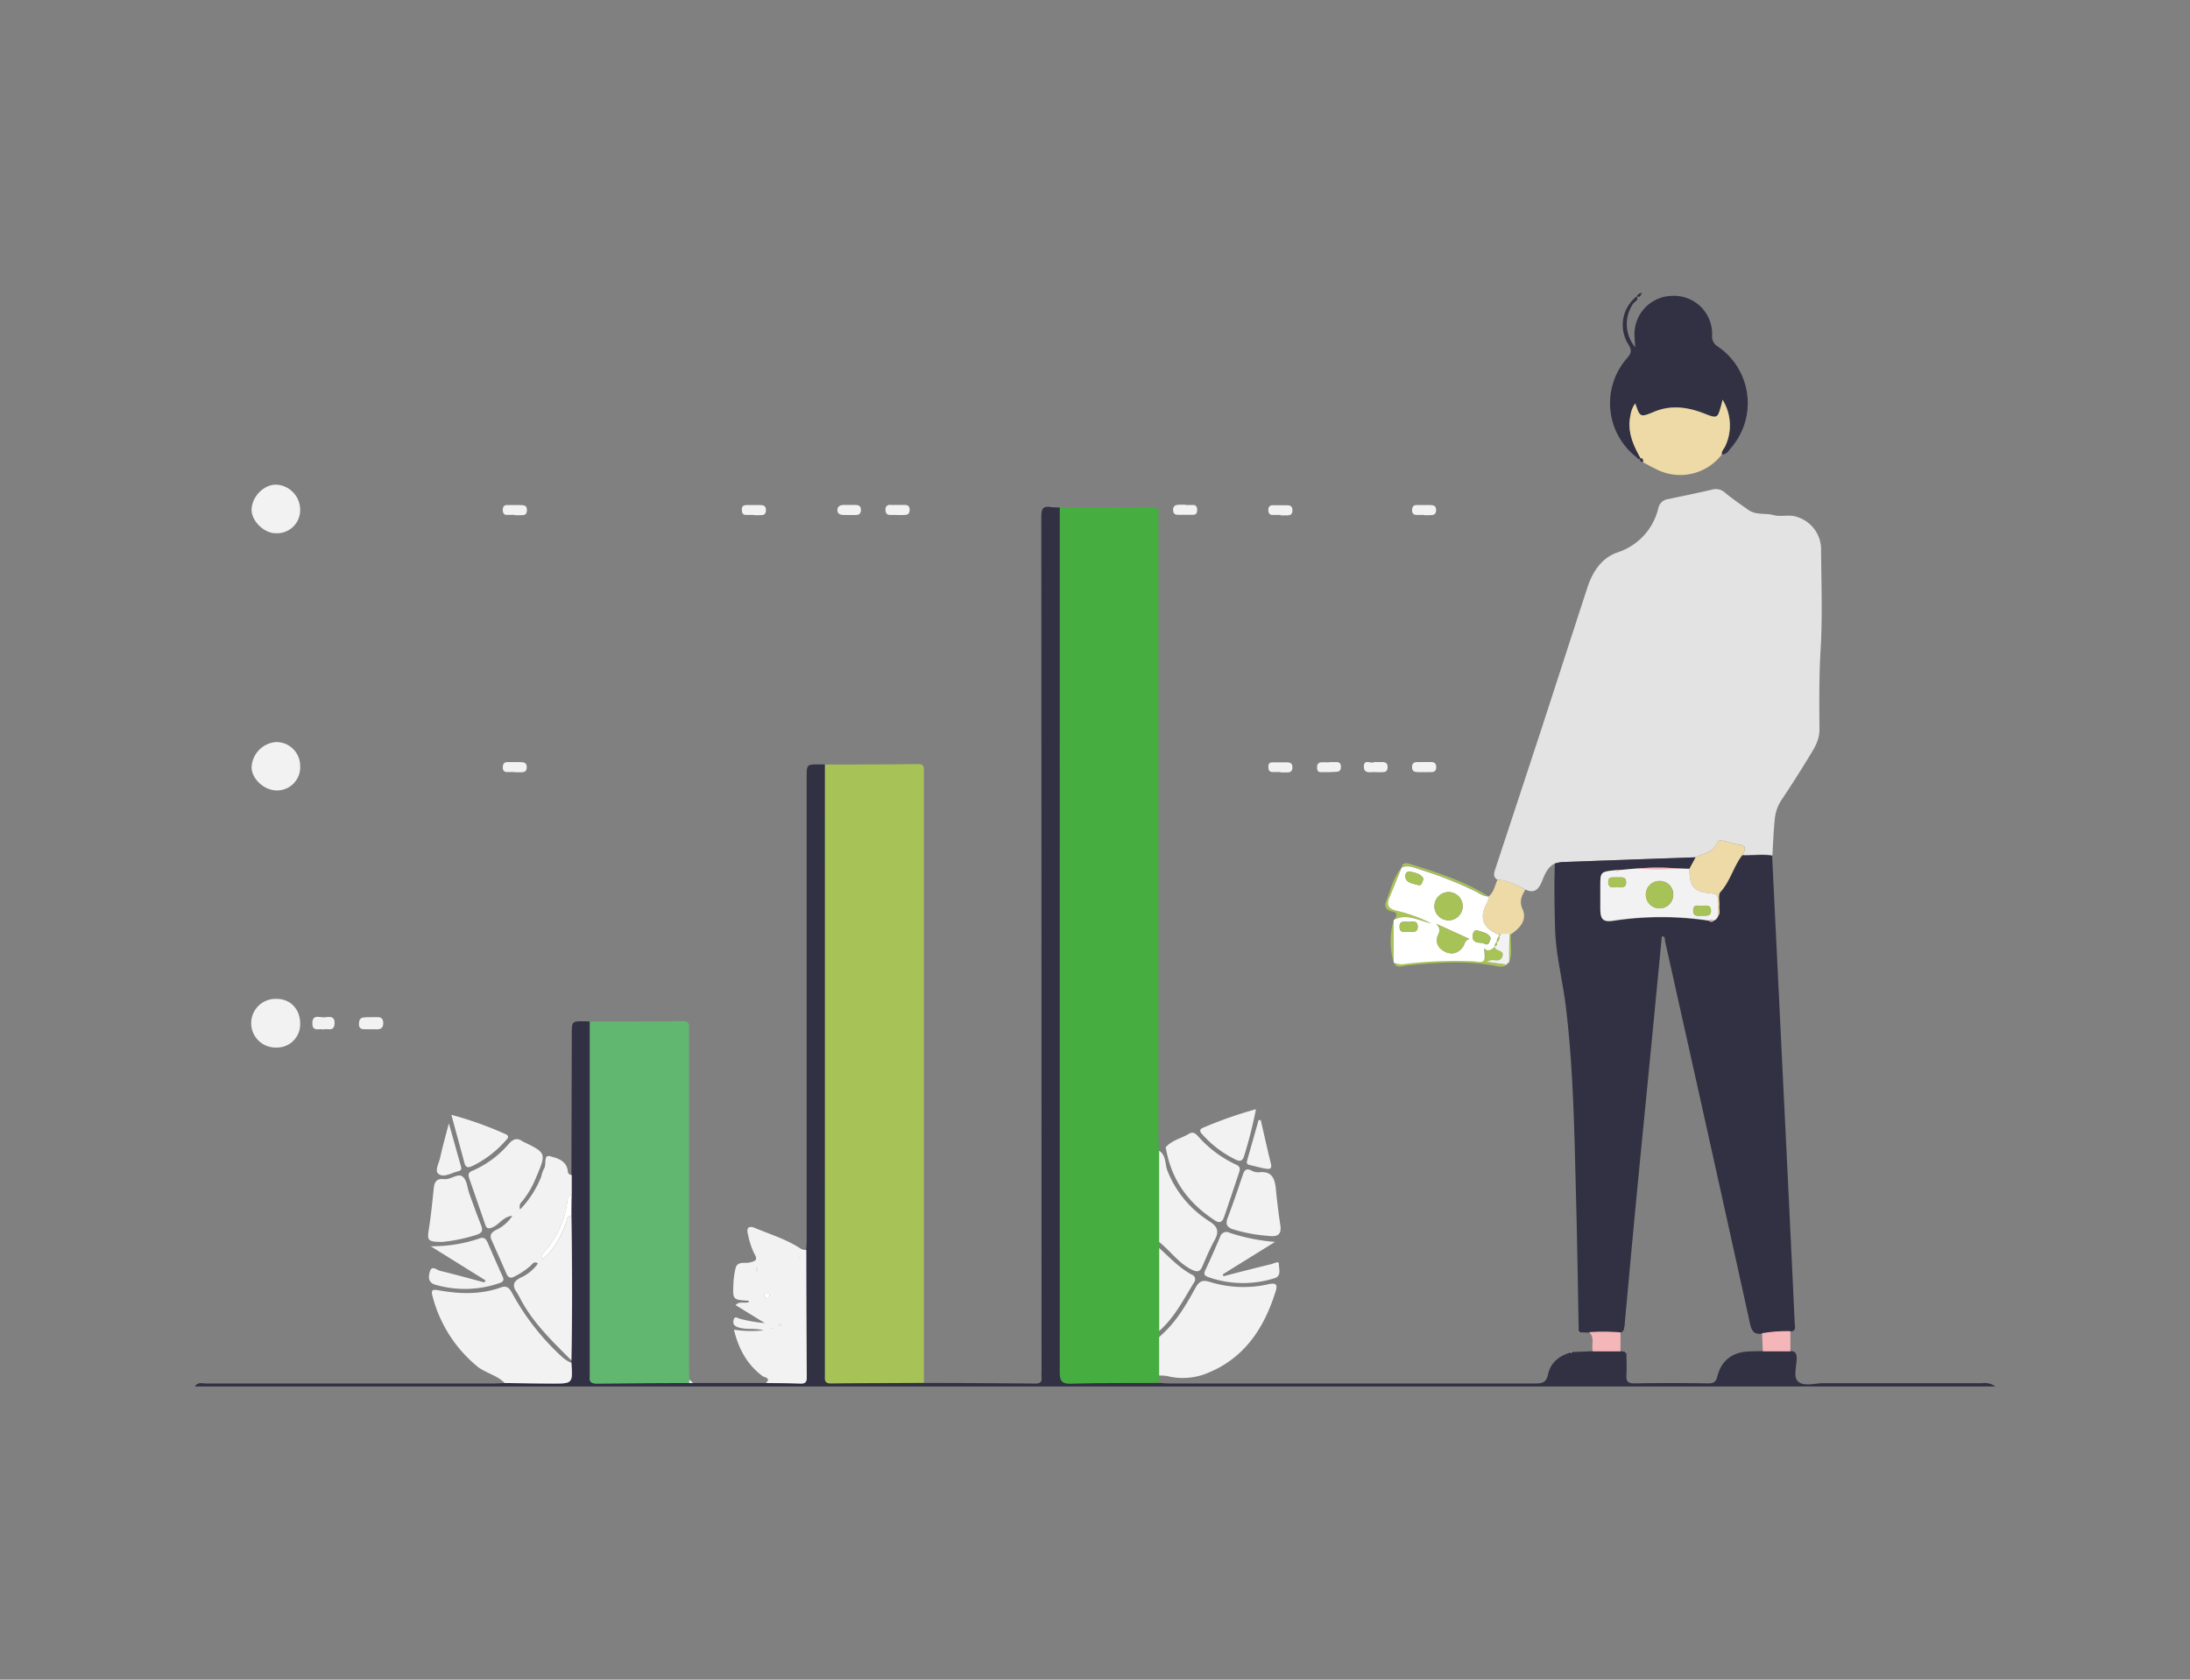<svg id="Capa_1" data-name="Capa 1" xmlns="http://www.w3.org/2000/svg" viewBox="0 0 518.05 397.36"><rect x="0" y="0" width="518.05" height="397.36" fill="#808080" stroke="none"/><defs><style>.cls-1{fill:#e4e3e3;}.cls-2{fill:#46ad41;}.cls-3{fill:#313143;}.cls-4{fill:#a7c256;}.cls-5{fill:#61b770;}.cls-6{fill:#f2f2f2;}.cls-7{fill:#eddaa6;}.cls-8{fill:#f5b6b9;}.cls-9{fill:#fff;}</style></defs><path class="cls-1" d="M354.24,208.14c-1.2-.71-.81-1.69-.48-2.68q5.36-16.22,10.68-32.43c3.71-11.35,7.36-22.71,11.07-34.05,1.21-3.7,3.32-6.95,7.05-8.27a14.54,14.54,0,0,0,9.76-10.65,2.71,2.71,0,0,1,2.36-2c3.42-.72,6.84-1.41,10.23-2.21a3.21,3.21,0,0,1,3.08.65c1.77,1.47,3.67,2.78,5.56,4.11s4,.7,6,1.25c1.76.48,3.59-.19,5.37.38a8.05,8.05,0,0,1,5.86,8c.06,7.82.36,15.67-.11,23.46-.38,6.3-.32,12.58-.27,18.87,0,2.57-1.2,4.39-2.38,6.33-2.15,3.53-4.35,7-6.67,10.46a9.63,9.63,0,0,0-1.52,4.46c-.3,2.84-.39,5.7-.57,8.55-2.36-.43-4.74,0-7.1-.09.72-1.25,1.17-2.32-1-2.48a20.74,20.74,0,0,1-2.73-.72c-.76-.16-2-.5-2.21.15-.85,2.55-3.28,2.57-5.09,3.58q-15.86.56-31.7,1.13a9.24,9.24,0,0,0-1.61.34c-1.89.91-2.46,2.81-3.19,4.49-.81,1.88-1.87,2.58-3.79,1.67C358.71,209.46,356.69,208.18,354.24,208.14Z"/><path class="cls-2" d="M274.2,293.83v1.42q0,9.81,0,19.63c0,.47,0,.94,0,1.42v9.13l-.09,1.74c-6.94,0-13.88,0-20.82.18-2.3.07-2.7-.7-2.7-2.8q.09-75.92,0-151.82,0-26.34,0-52.68c7.33,0,14.66,0,22-.11,1.18,0,1.56.45,1.46,1.55-.05.64,0,1.28,0,1.92q0,72.85,0,145.72c0,1,.05,2.07.09,3.11Q274.2,283,274.2,293.83Z"/><path class="cls-3" d="M367.8,204.29a9.24,9.24,0,0,1,1.61-.34q15.84-.58,31.7-1.13l-1.47,2.72-2.45,0a46.43,46.43,0,0,0-10,0l-4.27.39a.39.39,0,0,0-.63,0c-3.72.39-3.72.39-3.73,3.91,0,1.75,0,3.5,0,5.26,0,2.57.73,3.15,3.17,2.77a75.56,75.56,0,0,1,22.57,0,.8.8,0,0,0,1.07,0,1.66,1.66,0,0,0,1-1c.62-.77.21-1.67.29-2.51.1-1.1-.33-2.61.25-3.24,2.36-2.58,3.11-6.05,5.19-8.74,2.36.1,4.74-.34,7.1.09q1.36,28,2.72,55.91,1.34,27.24,2.62,54.48c0,.85.53,2-1,2.16a35.08,35.08,0,0,0-6.71.49c-1.69.25-2.43-.44-2.81-2.16q-10-45.35-20.14-90.65c-.1-.46.14-1.21-.77-1.17-.87,9-1.72,17.95-2.6,26.91-1.2,12.38-2.44,24.75-3.62,37.13-.91,9.52-1.77,19-2.65,28.58l-.11.08.1.09a1.65,1.65,0,0,1-.9,1,47.51,47.51,0,0,0-7.45-.05l-2.27-.09,0-.14h-.16c-.2-10.53-.34-21.05-.63-31.57-.4-15.14-.59-30.3-2.42-45.36-.76-6.23-2.4-12.32-2.55-18.67C367.71,214.33,367.63,209.31,367.8,204.29Z"/><path class="cls-4" d="M195.11,180.86c7.34,0,14.68,0,22-.11,1.2,0,1.56.49,1.44,1.57a5.61,5.61,0,0,0,0,.71q0,72.08,0,144.14c-7.34,0-14.68.05-22,.14-1.7,0-1.45-1-1.45-2.06Z"/><path class="cls-3" d="M195.11,180.86l0,144.39c0,1-.25,2.08,1.45,2.06,7.34-.09,14.68-.1,22-.14,8.78,0,17.55.07,26.32.14,1.13,0,1.64-.31,1.5-1.47a9.61,9.61,0,0,1,0-1.2q0-101.24-.05-202.47c0-1.78.39-2.51,2.21-2.21a17,17,0,0,0,2.15.09q0,26.34,0,52.68,0,75.92,0,151.82c0,2.1.4,2.87,2.7,2.8,6.94-.2,13.88-.14,20.82-.18.72,0,1.43.12,2.14.12q43.51,0,87,0c1.7,0,2.46-.4,2.84-2.15.62-2.81,2.67-4.42,5.39-5.18l.2.05.14-.15,4.92-.2,6.54,0,1.1.12.05.19.2,0c0,1.75.12,3.51,0,5.25-.09,1.49.27,2.08,1.93,2.05q8.72-.15,17.44,0c1.43,0,1.84-.46,2.17-1.75.93-3.63,3.47-5.59,7.23-5.79,1.19-.06,2.38-.06,3.57-.1h6.5c1.11,0,1.43.58,1.44,1.67,0,1.9-.87,4.45.33,5.53,1.39,1.25,4,.39,6,.39,12.53,0,25.07,0,37.6,0A4.26,4.26,0,0,1,472,328H46.09c.78-1.15,1.82-.7,2.64-.7q33.88,0,67.78,0c1,0,1.91-.06,2.87-.1,3.73,0,7.46.1,11.19.12,4.92,0,4.92,0,4.6-4.89,0-.2,0-.39,0-.59.25-11.42.21-22.84,0-34.26,0-1.59,0-3.19,0-4.78V278l.09-33.23c0-3.19,0-3.19,3.09-3.15.4,0,.79,0,1.19.07q0,41.65,0,83.31a5.77,5.77,0,0,1,0,.72c-.17,1.31.51,1.6,1.69,1.59,7.26-.07,14.52-.09,21.78-.12h18.2c2.71,0,5.42,0,8.12.13,1.13,0,1.52-.32,1.52-1.48-.07-10-.09-20.08-.12-30.12,0-.72.09-1.43.09-2.15V184c0-3.19,0-3.19,3.1-3.15C194.31,180.81,194.71,180.84,195.11,180.86Z"/><path class="cls-5" d="M163,327.19c-7.26,0-14.52.05-21.78.12-1.18,0-1.86-.28-1.69-1.59a5.77,5.77,0,0,0,0-.72q0-41.65,0-83.31c7.34,0,14.67-.05,22-.12,1.17,0,1.58.43,1.47,1.54-.05.55,0,1.11,0,1.67q0,39.37,0,78.74c0,1,.05,1.91.08,2.87C163.07,326.66,163,326.92,163,327.19Z"/><path class="cls-6" d="M135.16,287.57c.18,11.42.22,22.84,0,34.26-4.43-4.44-9-8.79-12-14.44a17,17,0,0,0-.93-1.67c-1-1.44-.94-2.46.79-3.39a10.09,10.09,0,0,0,4.23-3.42c-.89-.65-1.31.13-1.77.56a17.55,17.55,0,0,1-3.75,2.51c-.9.49-1.49.33-1.9-.61-1.19-2.69-2.37-5.38-3.57-8.07-.5-1.12,0-1.73,1-2.28a9.18,9.18,0,0,0,3.93-3.38c-2.07.17-3,1.91-4.48,2.63-1.32.63-1.65.32-2-.77-1.21-3.53-2.44-7.06-3.66-10.59-.28-.8-.43-1.48.66-1.92a23.61,23.61,0,0,0,8.74-6.49c1-1.06,1.89-1.36,3.1-.52l.21.11c5.47,2.65,5.52,2.72,3.07,8.42a21.54,21.54,0,0,1-3.35,5.75,1.61,1.61,0,0,0-.44,1.86,23.59,23.59,0,0,0,5-7.79,7.63,7.63,0,0,1,.61-1.8c.73-1-.19-3.41,1.42-3s4,1,4.24,3.55a.92.92,0,0,0,.93.9v4.79c-.87.08-.86.71-1,1.37a22.36,22.36,0,0,1-5.38,11.94c-.4.45-1,.83-.57,1.84,2.86-2.21,4.25-5.24,5.55-8.36C134.12,288.85,134,287.73,135.16,287.57Z"/><path class="cls-3" d="M388.13,108.48c-.57.4-.82-.17-1.14-.42a16.14,16.14,0,0,1-2.12-23.31c1.11-1.25,1.14-1.94.3-3.32a8.59,8.59,0,0,1,2-11.32l0-.07c.58,1-.54,1.3-.89,1.86a8.53,8.53,0,0,0,.54,10.26c-.07-.92-.13-1.67-.16-2.43A9.06,9.06,0,0,1,395.51,70,9,9,0,0,1,405,79.38,2.72,2.72,0,0,0,406.39,82a16.19,16.19,0,0,1,3.14,23.9c-.59.69-1.06,1.66-2.22,1.6-.07-.87.61-1.43.9-2.15a11.52,11.52,0,0,0-.7-10.81c-.16.65-.21.88-.27,1.11-.89,3.28-.92,3.38-4,2.17-4-1.56-7.95-2.14-12-.41-3.23,1.36-3.25,1.31-4.39-2a5.89,5.89,0,0,0-1.09,2.66C384.84,102,386.3,105.27,388.13,108.48Z"/><path class="cls-6" d="M190.72,295.72c0,10,.05,20.08.12,30.12,0,1.16-.39,1.52-1.52,1.48-2.7-.1-5.41-.09-8.12-.13,1.26-1.25-.4-1.33-.79-1.62-3.7-2.73-5.68-6.45-6.8-11a27.42,27.42,0,0,0,7,.16c-2-.62-4-.05-6-.72-1-.35-1.28-.85-1.08-1.72.25-1.1,1-.41,1.53-.29a34.24,34.24,0,0,0,5.84,1l-6.9-4.24c1-1.09,2.25-.24,3.21-.79-.06-.09-.12-.25-.19-.25-3.64-.22-3.68-.22-3.54-3.89a19.89,19.89,0,0,1,.51-3.76c.4-1.75,2.13-1.16,3.17-1.37,1.76-.35,2.15-.64,1.16-2.33a19,19,0,0,1-1.37-4.3c-.46-1.53.16-2.19,1.61-1.57,3.69,1.55,7.57,2.7,11,5A3.46,3.46,0,0,0,190.72,295.72ZM179.27,301l.2.11-.2-.11-.19-1.05c-.06,0-.16.07-.18.12A.73.73,0,0,0,179.27,301Zm2.79,5.49a.61.61,0,0,0-.6-.6c-.33,0-.62.13-.64.52a.59.59,0,0,0,.68.71C181.88,307.09,182,306.81,182.06,306.48Zm2.78,6.83c-.13-.06-.3-.19-.4-.15s-.12.25-.18.38c.13.06.3.19.39.15S184.78,313.45,184.84,313.31Zm4.37-15.66-.1-.19c-.05.05-.13.11-.13.17s.06.13.1.19Zm-6.4,16.55-.32-.1,0,.18Z"/><path class="cls-6" d="M135.17,322.42c.32,4.89.32,4.91-4.6,4.89-3.73,0-7.46-.08-11.19-.12-1.84-1.9-4.54-2.33-6.57-4a31.76,31.76,0,0,1-10.51-16.61c-.37-1.39,0-1.59,1.42-1.34,5,.92,10,1.06,14.82-.68,1.39-.5,2,.24,2.6,1.35A58,58,0,0,0,133,321.05,7.17,7.17,0,0,0,135.17,322.42Z"/><path class="cls-6" d="M274.2,325.43V316.3c3.72-3.13,6.19-7.22,8.46-11.4.86-1.58,1.58-2.26,3.5-1.63a27,27,0,0,0,14.12.5c1.71-.36,1.89.36,1.53,1.54-2.65,8.63-7.21,15.79-15.9,19.41a15.25,15.25,0,0,1-9.81.82A9.16,9.16,0,0,0,274.2,325.43Z"/><path class="cls-7" d="M388.13,108.48c-1.83-3.21-3.29-6.51-2.41-10.35a5.89,5.89,0,0,1,1.09-2.66c1.14,3.26,1.16,3.31,4.39,2,4.09-1.73,8.05-1.15,12,.41,3.08,1.21,3.11,1.11,4-2.17.06-.23.11-.46.27-1.11a11.52,11.52,0,0,1,.7,10.81c-.29.72-1,1.28-.9,2.15A12.39,12.39,0,0,1,391.79,111c-1.07-.52-2.1-1.09-3.15-1.64,0-.42.16-.93-.55-.92Z"/><path class="cls-6" d="M275.78,271.57c.06.27-.11-.06,0-.17,1.45-1.69,3.67-2.07,5.47-3.17,1-.61,1.65,0,2.26.7a27.35,27.35,0,0,0,8.94,6.62c1.06.48.89,1.15.62,1.94-1.13,3.39-2.26,6.78-3.42,10.17-.4,1.18-.91,2-2.36,1C281.22,284.66,277.13,279.36,275.78,271.57Z"/><path class="cls-6" d="M274.2,293.83q0-10.8,0-21.59c1.76,1.13,1.32,3.23,2,4.83a25,25,0,0,0,9.87,11.86c2,1.26,2.37,2.43,1.25,4.45s-2,4.14-2.91,6.25c-.55,1.27-1.23,1.35-2.41.78C278.8,298.88,276.88,295.92,274.2,293.83Z"/><path class="cls-6" d="M300,292.37a35.83,35.83,0,0,1-8.36-1.56c-1.42-.46-1.79-1.23-1.23-2.69,1.27-3.35,2.42-6.74,3.56-10.13.36-1.08.77-1.71,2-1.09a3.54,3.54,0,0,0,1.83.44c3-.36,3.74,1.38,4,3.87.27,2.91.65,5.82,1.07,8.72C303.22,292.3,301.93,292.64,300,292.37Z"/><path class="cls-6" d="M104.67,293.81c-3.51,0-3.65-.31-3.22-3.06.51-3.2.82-6.44,1.16-9.66.15-1.39.64-2.3,2.22-2.14a4.33,4.33,0,0,0,.72,0c1.38-.09,2.93-1.5,4-.49.92.86,1,2.6,1.48,3.94.89,2.46,1.77,4.94,2.74,7.37.47,1.18.44,1.87-1,2.34A39.18,39.18,0,0,1,104.67,293.81Z"/><path class="cls-6" d="M301.61,293.8l-12.37,7.69.17.44c3.78-1,7.55-1.95,11.34-2.87.6-.15,1.82-.87,1.78,0,0,1.06.63,2.85-1,3.32a24.69,24.69,0,0,1-15.66-.23c-1-.38-1.18-.73-.73-1.7,1.22-2.58,2.36-5.21,3.48-7.84a1.56,1.56,0,0,1,2.28-.95A45.44,45.44,0,0,0,301.61,293.8Z"/><path class="cls-6" d="M114.87,302.92l-13-8.09a34.61,34.61,0,0,0,11.69-1.89c1-.34,1.47.29,1.82,1.09,1.15,2.61,2.26,5.24,3.46,7.83.44.95.34,1.33-.71,1.7a25.07,25.07,0,0,1-15,.42c-2-.51-1.78-2-1.43-3.19.45-1.53,1.63-.33,2.37-.15,3.51.84,7,1.82,10.49,2.75Z"/><path class="cls-6" d="M71,242.3a5.47,5.47,0,0,1-5.61,5.52,5.76,5.76,0,1,1,.22-11.5C68.81,236.38,71.08,238.89,71,242.3Z"/><path class="cls-6" d="M71,181.12A5.48,5.48,0,0,1,65.46,187c-2.95,0-5.88-2.69-5.95-5.44a6.27,6.27,0,0,1,5.66-6A5.62,5.62,0,0,1,71,181.12Z"/><path class="cls-6" d="M71,120.55a5.47,5.47,0,0,1-5.79,5.6c-2.82,0-5.79-3-5.69-5.65.11-3.08,2.93-5.9,5.84-5.84A5.94,5.94,0,0,1,71,120.55Z"/><path class="cls-7" d="M354.24,208.14c2.45,0,4.47,1.32,6.58,2.31-.83,1.48-1.52,2.69-.64,4.7,1.09,2.48-.63,4.47-2.77,5.87a2.67,2.67,0,0,0-.4,0l-2,.08a1.76,1.76,0,0,0-.4,0c-3.91-1.55-4.81-4-2.83-7.67a5.91,5.91,0,0,0,.38-1.34l-.07,0C353.45,211.09,353.57,209.47,354.24,208.14Z"/><path class="cls-6" d="M274.21,314.88q0-9.83,0-19.63c2.47,2.22,4.73,4.71,7.72,6.3a1.16,1.16,0,0,1,.56,1.79C280,307.37,277.86,311.68,274.21,314.88Z"/><path class="cls-6" d="M106.77,263.74a83.82,83.82,0,0,1,12.77,4.55c1.13.47.54,1.08,0,1.63a25.21,25.21,0,0,1-7.72,5.9c-1.2.56-1.71.38-2-.86C108.86,271.37,107.87,267.79,106.77,263.74Z"/><path class="cls-6" d="M297.1,262.42a106.25,106.25,0,0,1-2.76,10.93c-.37,1.34-1,1.51-2,1a25.09,25.09,0,0,1-8.08-6.16c-.63-.7-.34-1.14.39-1.42A97,97,0,0,1,297.1,262.42Z"/><path class="cls-6" d="M298.24,265c.8,3.46,1.55,6.92,2.41,10.36.3,1.21-.43,1.26-1.15,1.14-1.32-.22-2.62-.6-3.93-.9-.79-.19-.68-.66-.5-1.27.91-3.11,1.77-6.24,2.65-9.35Z"/><path class="cls-6" d="M106.18,265.76c1.07,3.84,1.95,7,2.87,10.22.24.8-.17,1-.77,1.14-1.52.38-3.27,1.55-4.53.62-1-.72.06-2.5.34-3.77C104.63,271.43,105.36,268.92,106.18,265.76Z"/><path class="cls-8" d="M383.32,319.68l-6.54,0c-.41-1.48.56-3.24-.89-4.52a47.51,47.51,0,0,1,7.45.05C383.34,316.72,383.33,318.2,383.32,319.68Z"/><path class="cls-4" d="M356.51,228.17c-.91.85-2.06.46-3,.29-6.91-1.27-13.8-.74-20.7-.07-1.07.11-2.39.88-3.13-.7l0,0a5.1,5.1,0,0,0,2.05.27,100.32,100.32,0,0,1,16.89-.71c.84,0,2,.55,2.46-.21s.09-1.74.09-2.88c1,1,1.7.2,2.5-.31a1.12,1.12,0,0,0,.05.46c.44.77,2.23.42,1.7,2s-1.9.63-2.86.91l-.94.33,4.92.67Z"/><path class="cls-8" d="M423.52,319.68H417l-.18-4.27a35.08,35.08,0,0,1,6.71-.49Z"/><path class="cls-4" d="M329.72,217.66c.78-1,1.09-1.81-.7-2.11a1.49,1.49,0,0,1-1.24-2c1.11-2.86,1.76-6,3.85-8.37l0,0c-.94,2.34-1.82,4.71-2.86,7-.81,1.81-.48,2.7,1.55,3.24a35.78,35.78,0,0,1,8.3,3c-2.95-.6-5.77-2.46-8.9-.81Z"/><path class="cls-4" d="M352.1,212.05l.07,0a5.55,5.55,0,0,1-2.66-1,88.08,88.08,0,0,0-13.06-5.23c-1.56-.48-3.12-1.35-4.86-.69l0,0c.14-1,.95-1,1.62-.84C339.77,206.34,346.28,208.36,352.1,212.05Z"/><path class="cls-6" d="M87.67,243.5H86.24c-.85,0-1.35-.3-1.33-1.24s.27-1.46,1.13-1.55,1.91-.05,2.86-.08,1.72.05,1.76,1.34-.69,1.61-1.79,1.54C88.47,243.48,88.07,243.5,87.67,243.5Z"/><path class="cls-6" d="M76.49,243.54c-1-.26-2.62.62-2.6-1.45,0-2.23,1.72-1.35,2.78-1.41s2.57-.54,2.47,1.49S77.44,243.22,76.49,243.54Z"/><path class="cls-6" d="M121.72,121.81c-.63,0-1.27,0-1.9,0s-.89-.55-.89-1.16.19-1.13.89-1.16c1,0,2.06,0,3.09,0s1.8,0,1.73,1.32-1,1-1.73,1.08h-1.19Z"/><path class="cls-6" d="M178.38,121.82c-.63,0-1.26,0-1.9,0-.83,0-1-.55-1-1.28s.32-1,1-1.06l3.09,0c.84,0,1.61,0,1.62,1.19s-.74,1.23-1.6,1.21c-.39,0-.79,0-1.19,0Z"/><path class="cls-6" d="M212.23,121.82h-1.67c-.8,0-1.1-.47-1.09-1.22a1,1,0,0,1,1.17-1.15c1,0,1.9,0,2.85,0,.8,0,1.65-.08,1.69,1.11,0,1.34-.87,1.28-1.77,1.28h-1.18Z"/><path class="cls-6" d="M280.42,119.47c.63,0,1.27,0,1.9,0s.89.55.88,1.17-.19,1.12-.9,1.15c-1,0-2.05,0-3.08,0-.78,0-1.66.13-1.72-1.08s.81-1.32,1.73-1.31c.4,0,.79,0,1.19,0Z"/><path class="cls-6" d="M121.83,182.65h-1.9c-.68,0-1-.41-1-1.07s.19-1.26,1-1.28c1,0,2.05,0,3.08,0,.86,0,1.61.07,1.6,1.22s-.78,1.2-1.62,1.18h-1.19Z"/><path class="cls-6" d="M302.93,182.65c-.64,0-1.27,0-1.9,0-.84,0-1-.57-1-1.3s.33-1,1-1c1,0,2.05,0,3.08,0,.85,0,1.62,0,1.62,1.19s-.77,1.22-1.61,1.2h-1.19Z"/><path class="cls-6" d="M336.76,182.67h-1.19c-.88,0-1.58-.12-1.55-1.26s.86-1.13,1.68-1.13h2.37c.81,0,1.64-.05,1.67,1.14s-.68,1.27-1.55,1.25Z"/><path class="cls-6" d="M336.93,121.82c-.64,0-1.27,0-1.9,0s-1-.4-1-1.06.19-1.27,1-1.28l3.09,0c.86,0,1.61.07,1.6,1.21s-.79,1.2-1.63,1.19c-.39,0-.79,0-1.18,0Z"/><path class="cls-6" d="M302.93,121.82c-.64,0-1.27,0-1.9,0-.84,0-1-.57-1-1.29a.94.94,0,0,1,1-1l3.09,0c.84,0,1.61,0,1.61,1.2s-.77,1.21-1.62,1.2c-.39,0-.79,0-1.18,0Z"/><path class="cls-6" d="M325.08,180.28h1.73c.79,0,1.41.15,1.43,1.14s-.46,1.27-1.32,1.25a13.62,13.62,0,0,1-1.43,0c-1.09-.12-2.8.54-2.86-1.22C322.55,179.34,324.51,180.84,325.08,180.28Z"/><path class="cls-6" d="M314.41,180.29h1.68c.62,0,1.08.22,1.1,1s-.23,1.22-.83,1.27a34,34,0,0,1-4,.1c-.72,0-.81-.63-.8-1.23s.3-1.06,1-1.08,1.27,0,1.9,0Z"/><path class="cls-6" d="M201,121.83c-.47,0-.94,0-1.41,0-.77,0-1.49-.24-1.51-1.13,0-1,.76-1.24,1.62-1.25H202c.81,0,1.63,0,1.66,1.13,0,1.33-.88,1.27-1.77,1.27H201Z"/><path class="cls-4" d="M329.71,227.69a16.66,16.66,0,0,1,0-10l0,0v10.08Z"/><path class="cls-4" d="M357,221a2.67,2.67,0,0,1,.4,0c-.19,2.22.49,4.49-.42,6.66l0,0C357,225.49,357,223.25,357,221Z"/><path class="cls-3" d="M387.19,70.11a1.27,1.27,0,0,1,1.29-.77c-.44.24-.33,1.28-1.33.71Z"/><path class="cls-6" d="M163,327.19c0-.27.07-.53.11-.8.27.27.54.54.82.8Z"/><path class="cls-3" d="M388.09,108.43c.71,0,.56.5.55.92C388.14,109.23,387.74,109.05,388.09,108.43Z"/><path class="cls-8" d="M373.42,315h.16l0,.14C373.38,315.29,373.4,315.13,373.42,315Z"/><path class="cls-4" d="M357,227.68l-.48.49,0,0q-.07-.55.48-.48Z"/><path class="cls-8" d="M371.86,319.9l-.14.15-.2-.05C371.58,319.79,371.69,319.73,371.86,319.9Z"/><path class="cls-7" d="M399.64,205.54l1.47-2.72c1.81-1,4.24-1,5.09-3.58.21-.65,1.45-.31,2.21-.15a20.74,20.74,0,0,0,2.73.72c2.17.16,1.72,1.23,1,2.48-2.08,2.69-2.83,6.16-5.19,8.74-.58.63-.15,2.14-.25,3.24-.08.84.33,1.74-.29,2.51,0-1.26-.07-2.52,0-3.79,0-1-.27-1.52-1.45-1.61C400.73,211.06,399.64,209.79,399.64,205.54Z"/><path class="cls-6" d="M399.64,205.54c0,4.25,1.09,5.52,5.28,5.84,1.18.09,1.48.57,1.45,1.61,0,1.27,0,2.53,0,3.79a1.66,1.66,0,0,1-1,1,.87.87,0,0,0-1.07,0,75.56,75.56,0,0,0-22.57,0c-2.44.38-3.13-.2-3.17-2.77,0-1.76,0-3.51,0-5.26,0-3.52,0-3.52,3.73-3.91.22.28.43.3.63,0l4.26-.39a83.58,83.58,0,0,0,10,0Zm-7,2.88a3.24,3.24,0,1,0,3.17,3.44A3.18,3.18,0,0,0,392.65,208.42Zm10.08,8.22c.8-.09,2,.28,2-1.19s-1.23-1.19-2.11-1.16-2.1-.46-2.09,1.13S401.74,216.59,402.73,216.64Zm-20.33-9.09c-.76.15-1.91-.38-1.95,1.06,0,1.69,1.27,1.26,2.22,1.3s2.1.16,2-1.3S383.25,207.71,382.4,207.55Z"/><path class="cls-8" d="M397.19,205.51a83.58,83.58,0,0,1-10,0A46.52,46.52,0,0,1,397.19,205.51Z"/><path class="cls-8" d="M404.31,217.85a.87.87,0,0,1,1.07,0A.8.8,0,0,1,404.31,217.85Z"/><path class="cls-8" d="M382.92,205.92c-.2.32-.41.3-.63,0A.39.39,0,0,1,382.92,205.92Z"/><polygon class="cls-8" points="384.25 314.06 384.33 314.14 384.24 314.23 384.14 314.14 384.25 314.06"/><path class="cls-9" d="M135.16,287.57c-1.21.16-1,1.28-1.34,2-1.3,3.12-2.69,6.15-5.55,8.36-.45-1,.17-1.39.57-1.84a22.36,22.36,0,0,0,5.38-11.94c.1-.66.09-1.29,1-1.37C135.17,284.38,135.16,286,135.16,287.57Z"/><polygon class="cls-8" points="384.42 319.8 384.63 319.83 384.67 320.03 384.47 319.99 384.42 319.8"/><path class="cls-9" d="M182.06,306.48c-.05.33-.18.61-.56.63a.59.59,0,0,1-.68-.71c0-.39.31-.53.64-.52A.61.61,0,0,1,182.06,306.48Z"/><path class="cls-9" d="M184.84,313.31c-.06.14-.09.35-.19.38s-.26-.09-.39-.15c.06-.13.09-.34.18-.38S184.71,313.25,184.84,313.31Z"/><path class="cls-9" d="M179.27,301a.73.73,0,0,1-.37-.93c0-.05.12-.08.18-.12l.19,1.05Z"/><path class="cls-9" d="M189.21,297.65l-.13.17c0-.06-.11-.13-.1-.19s.08-.12.13-.17Z"/><path class="cls-9" d="M182.81,314.2l-.27.08,0-.18Z"/><path class="cls-9" d="M179.27,301l.2.11-.2-.11Z"/><path class="cls-9" d="M329.68,227.71V217.63c3.13-1.65,5.95.21,8.9.81a35.78,35.78,0,0,0-8.3-3c-2-.54-2.36-1.43-1.55-3.24,1-2.3,1.92-4.67,2.86-7,1.74-.66,3.3.21,4.86.69a88.08,88.08,0,0,1,13.06,5.23,5.55,5.55,0,0,0,2.66,1,5.91,5.91,0,0,1-.38,1.34c-2,3.66-1.08,6.12,2.83,7.67a2.83,2.83,0,0,1,0,.41l0,0a1.62,1.62,0,0,0-.51,1.48l0,0c-.55.14-.47.6-.51,1l0,0c-.8.51-1.52,1.31-2.5.31,0,1.14.31,2.23-.09,2.88s-1.62.24-2.46.21a100.32,100.32,0,0,0-16.89.71A5.1,5.1,0,0,1,329.68,227.71ZM346,214.47a3.34,3.34,0,1,0-6.68-.17,3.34,3.34,0,0,0,6.68.17Zm1.61,7.67-7.94-3.63a1.93,1.93,0,0,1,.56,2.58c-.84,1.81,0,3.32,1.72,4.11s3.25.18,4.28-1.46C346.52,223.22,346.49,222.48,347.57,222.14Zm-10.85-14.21c-.61-1.27-2-1.41-3.1-1.73-.93-.26-1.37.71-1.23,1.32.35,1.48,1.9,1.47,3,1.85C336.3,209.67,336.45,208.68,336.72,207.93ZM352.64,222c-.48-1.35-1.91-1.44-3-1.83-.92-.32-1.25.56-1.27,1.3-.05,2,1.85,1.27,2.81,1.81S352.34,222.84,352.64,222Zm-19.43-1.52c.93-.07,2.14.25,2.14-1.21,0-1.71-1.38-1.13-2.29-1.18s-2.06-.31-2,1.25S332.4,220.35,333.21,220.49Z"/><path class="cls-6" d="M357,227.72q-.56-.08-.48.48l-4.92-.67.94-.33c1-.28,2.34.59,2.86-.91s-1.26-1.19-1.7-2a1.12,1.12,0,0,1-.05-.46l0,0c.53-.15.46-.61.51-1l0,0c.58-.35.49-.94.51-1.48l0,0,.43-.39,2-.08C357,223.25,357,225.49,357,227.72Z"/><path class="cls-4" d="M355,221.1l-.43.39a2.83,2.83,0,0,0,0-.41A1.76,1.76,0,0,1,355,221.1Z"/><path class="cls-4" d="M392.65,208.42a3.24,3.24,0,1,1-3.34,3A3.17,3.17,0,0,1,392.65,208.42Z"/><path class="cls-4" d="M402.73,216.64c-1,0-2.16.28-2.17-1.22s1.25-1.1,2.09-1.13,2.11-.34,2.11,1.16S403.53,216.55,402.73,216.64Z"/><path class="cls-4" d="M382.4,207.55c.85.16,2.11-.42,2.24,1.06s-1,1.34-2,1.3-2.26.39-2.22-1.3C380.49,207.17,381.64,207.7,382.4,207.55Z"/><path class="cls-4" d="M346,214.47a3.34,3.34,0,0,1-6.68-.17,3.34,3.34,0,1,1,6.68.17Z"/><path class="cls-4" d="M347.57,222.14c-1.08.34-1.05,1.08-1.38,1.6-1,1.64-2.52,2.26-4.28,1.46s-2.56-2.3-1.72-4.11a1.93,1.93,0,0,0-.56-2.58Z"/><path class="cls-4" d="M336.72,207.93c-.27.75-.42,1.74-1.32,1.44-1.11-.38-2.66-.37-3-1.85-.14-.61.3-1.58,1.23-1.32C334.77,206.52,336.11,206.66,336.72,207.93Z"/><path class="cls-4" d="M352.64,222c-.3.83-.65,1.74-1.48,1.28s-2.86.2-2.81-1.81c0-.74.35-1.62,1.27-1.3C350.73,220.57,352.16,220.66,352.64,222Z"/><path class="cls-4" d="M333.21,220.49c-.81-.14-2,.4-2.11-1.14s1.08-1.29,2-1.25,2.3-.53,2.29,1.18C335.35,220.74,334.14,220.42,333.21,220.49Z"/><path class="cls-4" d="M354.62,221.45c0,.54.07,1.13-.51,1.48A1.62,1.62,0,0,1,354.62,221.45Z"/><path class="cls-4" d="M354.14,222.89c-.05.39,0,.85-.51,1C353.67,223.49,353.59,223,354.14,222.89Z"/></svg>